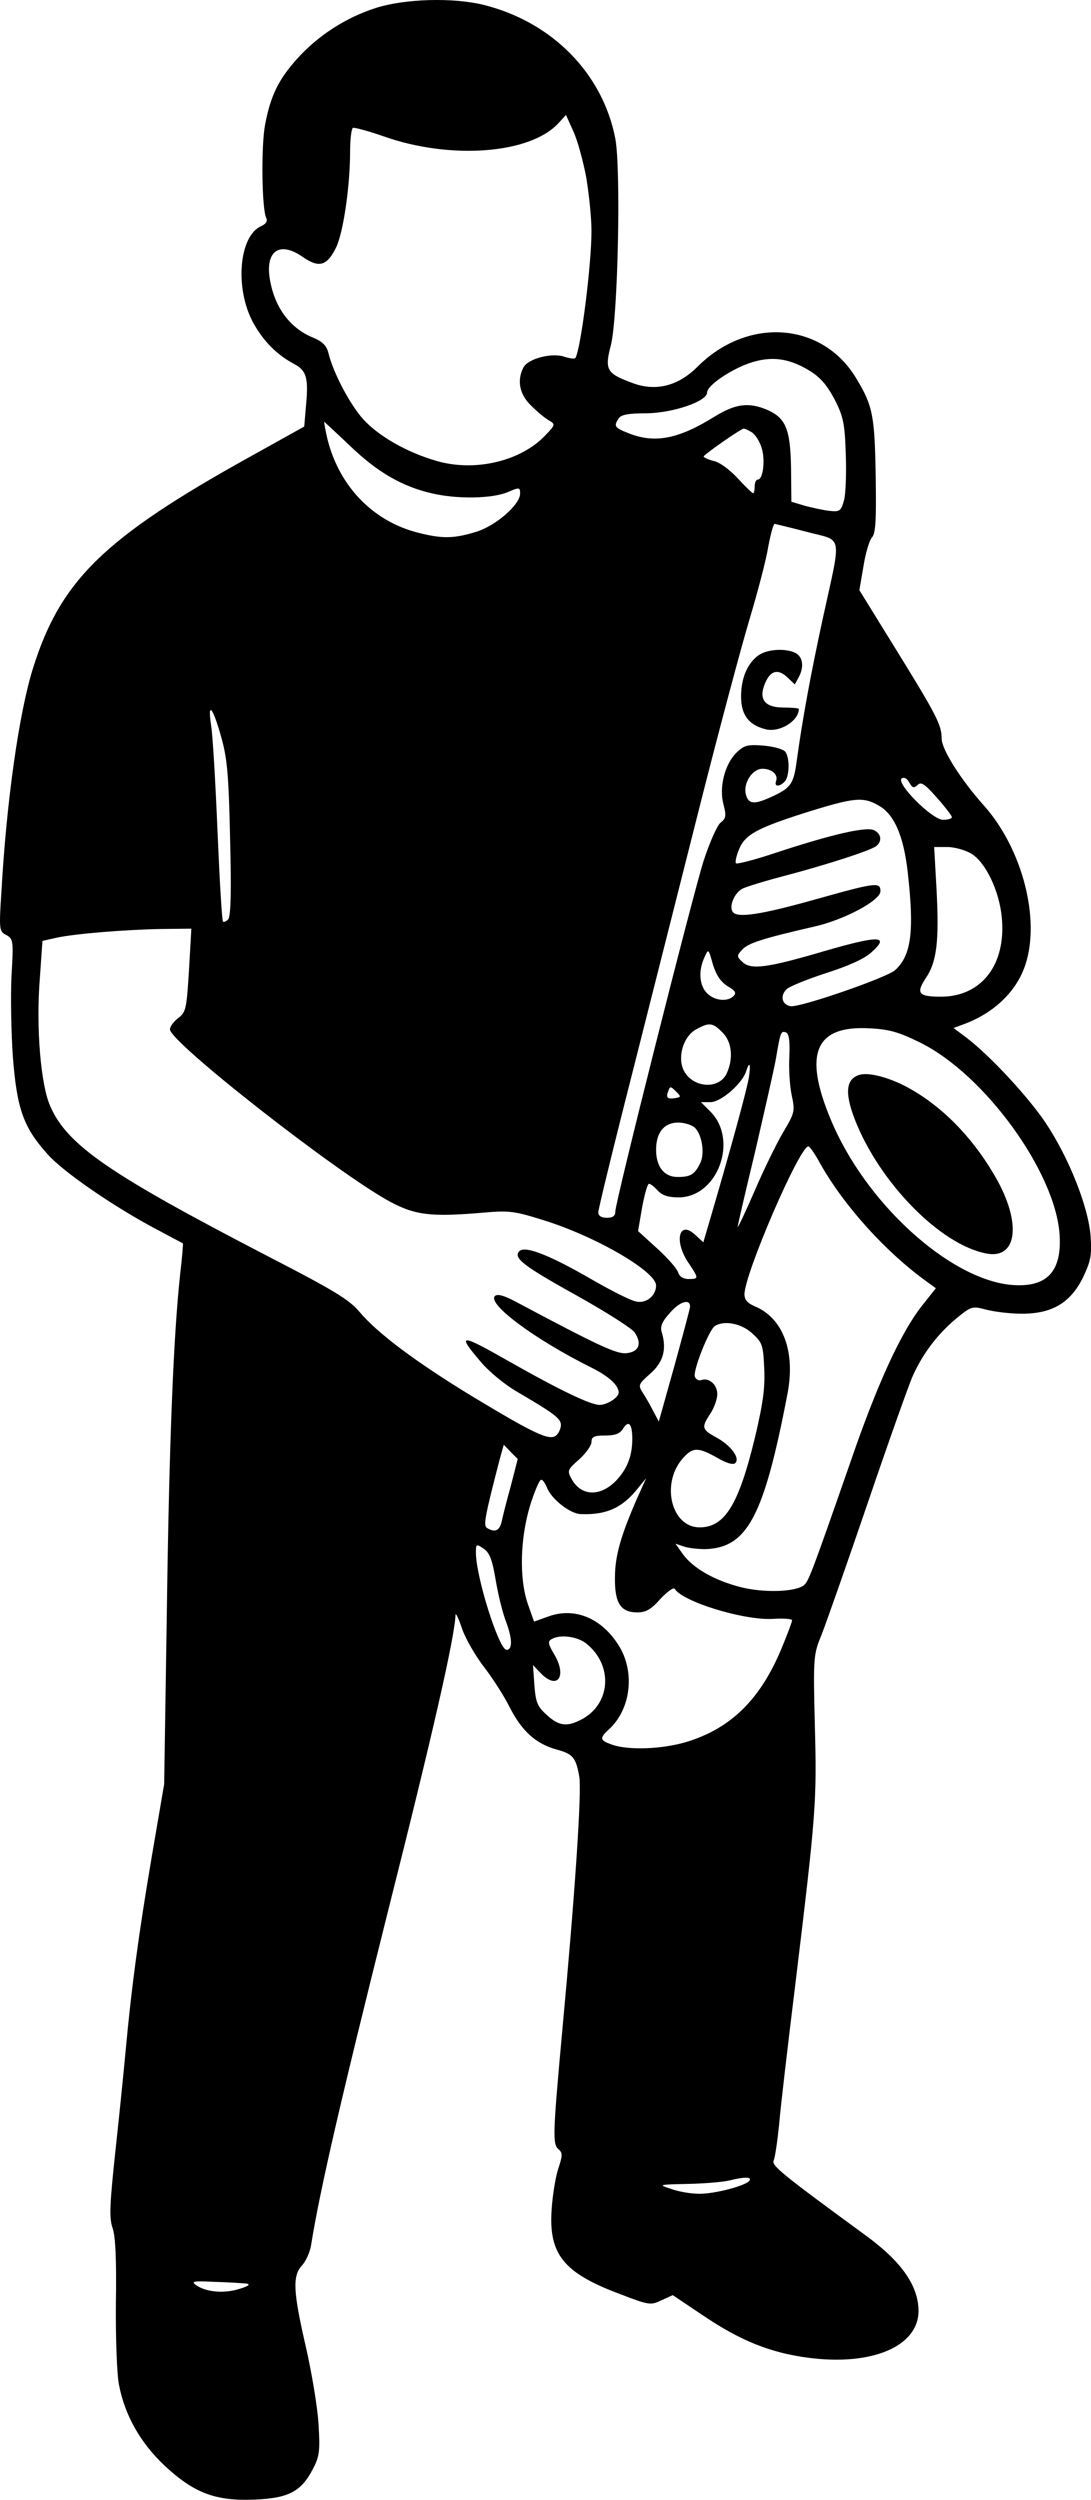 <?xml version="1.0" standalone="no"?>
<!DOCTYPE svg PUBLIC "-//W3C//DTD SVG 20010904//EN"
 "http://www.w3.org/TR/2001/REC-SVG-20010904/DTD/svg10.dtd">
<svg version="1.0" xmlns="http://www.w3.org/2000/svg"
 width="320.924pt" height="734.883pt" viewBox="0 0 320.924 734.883"
 preserveAspectRatio="xMidYMid meet">
<g transform="translate(-75.01,762.994) scale(0.1,-0.1)"
fill="#000000" stroke="none">
<path d="M1854 7606 c-87 -28 -169 -81 -230 -149 -54 -60 -78 -108 -94 -193
-12 -61 -10 -246 3 -274 5 -10 0 -18 -15 -25 -65 -29 -78 -183 -23 -284 30
-54 69 -94 122 -122 35 -19 41 -41 33 -124 l-5 -59 -160 -89 c-429 -238 -557
-363 -638 -622 -41 -131 -78 -391 -93 -661 -7 -108 -6 -112 15 -123 20 -11 21
-16 15 -119 -3 -59 -1 -167 4 -240 12 -152 31 -206 102 -285 45 -51 191 -152
317 -219 43 -23 79 -42 81 -43 1 -1 -2 -42 -8 -91 -19 -176 -32 -478 -39 -984
l-8 -515 -36 -210 c-39 -230 -60 -386 -77 -570 -6 -66 -20 -203 -31 -304 -16
-150 -18 -190 -8 -220 9 -24 12 -97 10 -221 -1 -102 3 -210 9 -240 17 -90 63
-171 134 -238 87 -81 150 -105 266 -100 99 4 137 24 171 91 19 36 21 53 16
132 -3 49 -20 151 -37 225 -38 165 -40 210 -11 241 11 12 23 39 26 58 27 168
90 438 226 981 134 531 197 809 199 873 1 7 10 -13 20 -43 11 -30 40 -80 65
-112 24 -31 58 -84 74 -116 36 -71 77 -108 138 -125 48 -13 57 -23 67 -79 8
-42 -13 -351 -50 -748 -28 -308 -29 -334 -10 -349 11 -10 11 -18 -1 -54 -8
-23 -17 -76 -20 -119 -10 -135 34 -190 204 -253 83 -32 88 -32 119 -17 l33 15
88 -59 c111 -75 198 -110 310 -125 189 -25 326 34 325 139 -1 73 -50 143 -152
218 -253 185 -281 208 -274 223 4 9 11 57 16 106 4 50 26 236 48 415 61 503
63 535 57 759 -5 202 -4 207 20 266 13 33 74 206 135 385 61 179 121 348 133
375 30 67 74 124 128 169 44 36 47 37 88 26 23 -6 70 -12 105 -12 89 0 143 32
180 107 23 49 26 64 22 123 -7 86 -64 229 -132 331 -51 76 -160 194 -231 249
l-40 30 30 11 c89 33 155 96 181 174 45 134 -8 340 -120 467 -70 78 -126 167
-126 199 0 40 -15 69 -140 271 l-102 165 12 70 c6 38 17 76 25 85 11 12 13 51
11 180 -3 178 -8 207 -58 289 -100 165 -319 180 -466 33 -58 -58 -125 -74
-194 -47 -73 27 -80 38 -61 110 21 82 30 520 13 608 -37 190 -184 341 -385
392 -91 23 -235 19 -321 -9z m621 -500 c8 -49 15 -118 15 -155 0 -99 -31 -344
-47 -373 -2 -4 -16 -2 -32 3 -37 13 -107 -5 -121 -31 -20 -38 -12 -80 23 -113
18 -18 41 -37 52 -43 19 -11 19 -13 -10 -43 -72 -77 -208 -109 -321 -76 -86
25 -168 71 -215 122 -39 43 -89 137 -103 196 -5 20 -17 33 -44 44 -67 27 -112
86 -127 166 -17 88 26 120 95 72 49 -34 72 -27 99 28 21 44 41 179 41 284 0
34 4 64 8 67 4 2 45 -9 91 -25 195 -69 429 -52 513 38 l23 25 22 -49 c12 -26
29 -88 38 -137z m655 -565 c33 -20 52 -42 75 -85 26 -51 30 -71 33 -160 2 -56
0 -117 -5 -136 -9 -32 -12 -35 -42 -32 -18 2 -50 9 -73 15 l-40 12 -1 100 c-2
115 -16 147 -72 171 -54 22 -92 17 -155 -22 -105 -65 -174 -78 -250 -48 -43
17 -45 21 -30 44 7 11 29 15 82 15 78 1 178 35 178 61 0 20 65 65 123 86 64
22 116 16 177 -21z m-1350 -222 c80 -77 153 -119 239 -139 75 -18 178 -16 224
3 35 15 37 15 37 -4 0 -33 -73 -96 -131 -113 -66 -20 -100 -20 -173 -1 -133
35 -233 141 -265 284 -5 23 -8 41 -7 41 0 0 35 -32 76 -71z m1180 41 c10 -5
24 -26 30 -45 12 -36 5 -95 -11 -95 -5 0 -9 -9 -9 -20 0 -11 -2 -20 -5 -20 -2
0 -23 20 -45 44 -23 25 -54 48 -71 51 -16 4 -29 10 -29 13 1 6 110 82 118 82
2 0 12 -4 22 -10z m165 -294 c106 -28 101 0 45 -256 -35 -162 -59 -291 -76
-415 -9 -68 -17 -80 -67 -104 -57 -27 -75 -27 -83 4 -8 33 19 75 49 75 28 0
47 -18 40 -36 -6 -17 9 -18 25 -2 14 14 16 67 3 87 -5 8 -32 16 -64 19 -49 4
-58 1 -81 -21 -34 -34 -51 -101 -38 -151 9 -34 8 -42 -9 -55 -10 -9 -32 -59
-49 -111 -33 -104 -260 -1003 -260 -1032 0 -13 -8 -18 -25 -18 -16 0 -25 6
-25 16 0 9 45 194 101 413 55 218 145 574 200 791 55 217 120 460 144 540 24
80 49 175 55 213 7 37 15 67 19 67 3 -1 47 -11 96 -24z m-1723 -607 c17 -61
21 -114 25 -297 4 -156 2 -227 -6 -235 -6 -6 -13 -9 -15 -6 -3 3 -10 122 -16
264 -6 143 -14 284 -19 313 -11 74 6 52 31 -39z m2047 -137 c10 11 21 4 57
-37 24 -27 44 -53 44 -57 0 -5 -12 -8 -26 -8 -32 0 -141 109 -121 122 7 4 16
-1 22 -13 9 -15 13 -17 24 -7z m-111 -62 c44 -27 70 -89 82 -192 20 -175 11
-247 -37 -290 -24 -22 -279 -110 -307 -106 -26 4 -32 31 -12 50 8 8 60 29 115
47 66 21 113 42 134 61 56 50 24 51 -138 4 -170 -50 -217 -56 -242 -31 -16 15
-16 18 1 36 17 18 58 32 211 67 89 20 195 77 195 104 0 28 -13 26 -195 -25
-157 -44 -228 -55 -240 -35 -11 18 7 57 30 68 13 6 68 23 122 37 129 34 255
75 271 88 17 14 15 35 -6 46 -22 12 -122 -11 -284 -64 -65 -22 -120 -36 -123
-33 -3 3 1 22 9 41 17 43 53 62 186 105 156 49 179 51 228 22z m270 -140 c42
-26 82 -110 89 -188 13 -138 -60 -232 -179 -232 -66 0 -74 10 -45 54 33 48 40
110 32 261 l-7 125 38 0 c22 0 54 -9 72 -20z m-2302 -342 c-7 -114 -9 -124
-32 -141 -13 -10 -24 -25 -24 -33 0 -38 499 -428 650 -508 72 -38 118 -44 270
-31 78 7 93 5 182 -23 153 -48 328 -150 328 -191 0 -30 -29 -54 -59 -47 -14 2
-78 34 -141 71 -119 68 -186 93 -202 77 -19 -19 9 -42 164 -128 88 -49 167
-99 175 -111 22 -33 13 -57 -24 -61 -29 -3 -81 21 -327 152 -34 18 -53 23 -60
16 -23 -23 115 -126 281 -209 53 -26 83 -53 83 -75 0 -14 -34 -36 -56 -36 -27
0 -117 43 -272 131 -139 79 -149 79 -78 -4 24 -29 71 -67 103 -86 113 -66 133
-81 133 -100 0 -10 -6 -24 -14 -31 -20 -16 -64 5 -245 114 -166 101 -280 186
-333 249 -30 36 -74 63 -270 164 -465 241 -590 326 -640 441 -28 62 -42 230
-31 372 l8 114 40 9 c54 12 201 24 309 26 l89 1 -7 -122z m1584 -47 c23 -13
27 -20 18 -29 -18 -18 -56 -14 -78 8 -23 23 -26 66 -8 105 12 27 12 27 25 -20
10 -32 23 -51 43 -64z m-15 -136 c28 -27 33 -76 13 -120 -22 -49 -101 -44
-127 9 -19 40 0 100 37 120 38 21 49 20 77 -9z m582 -30 c190 -94 398 -381
410 -565 7 -110 -39 -157 -145 -147 -183 19 -429 244 -529 488 -80 192 -45
275 115 266 59 -3 86 -11 149 -42z m-385 -40 c-2 -36 1 -87 7 -115 10 -47 9
-51 -26 -110 -20 -34 -58 -112 -84 -173 -27 -62 -49 -108 -49 -104 0 5 23 104
51 220 27 117 55 239 61 272 14 82 15 85 30 80 9 -4 12 -24 10 -70z m-119 -62
c-5 -33 -51 -202 -114 -417 l-20 -68 -24 22 c-48 45 -63 -19 -20 -82 31 -46
31 -48 1 -48 -16 0 -27 7 -31 19 -3 11 -31 43 -62 71 l-56 51 12 70 c7 38 16
69 20 69 5 0 16 -9 26 -20 13 -14 31 -20 61 -20 115 0 177 168 94 252 l-28 28
28 0 c31 0 94 55 105 91 10 31 14 22 8 -18z m-216 -61 c-24 -4 -29 1 -21 21 5
14 7 14 22 -1 16 -16 16 -17 -1 -20z m57 -87 c22 -22 30 -78 15 -106 -16 -32
-28 -39 -66 -39 -39 0 -63 30 -63 80 0 51 24 80 65 80 18 0 40 -7 49 -15z
m369 -106 c70 -124 191 -258 311 -345 l29 -21 -42 -53 c-61 -78 -130 -227
-210 -460 -113 -324 -122 -348 -136 -360 -25 -20 -117 -23 -185 -6 -79 20
-141 56 -171 97 l-22 31 24 -8 c13 -5 42 -8 64 -8 123 4 172 95 241 454 25
126 -12 225 -96 260 -21 9 -30 19 -30 35 0 60 162 435 188 435 4 0 20 -23 35
-51z m-383 -420 c0 -5 -21 -83 -46 -174 l-46 -164 -17 32 c-9 18 -23 42 -31
54 -13 21 -12 24 23 55 39 34 49 73 33 124 -4 15 2 30 26 56 28 32 58 41 58
17z m182 -78 c30 -27 33 -34 36 -102 3 -57 -3 -103 -27 -204 -48 -199 -89
-265 -163 -265 -82 0 -114 125 -52 200 31 36 46 37 103 5 29 -17 48 -22 54
-16 15 15 -14 53 -57 76 -42 23 -43 29 -16 70 11 17 20 42 20 57 0 28 -25 49
-47 41 -7 -3 -16 2 -19 10 -6 17 41 137 59 149 27 17 77 8 109 -21z m-352
-311 c0 -50 -15 -88 -47 -122 -47 -49 -104 -47 -132 5 -13 24 -11 27 23 57 20
18 36 41 36 51 0 15 7 19 40 19 29 0 43 5 52 19 17 28 28 16 28 -29z m-357
-137 c-12 -43 -24 -90 -27 -105 -6 -28 -20 -34 -43 -20 -12 7 -7 32 38 206
l11 39 20 -21 21 -21 -20 -78z m106 -6 c13 -34 68 -77 99 -78 75 -3 122 18
167 74 l26 32 -27 -60 c-48 -110 -65 -169 -65 -233 -1 -75 17 -102 66 -102 25
0 41 9 68 40 20 21 39 35 42 29 24 -38 204 -93 288 -88 32 2 57 0 57 -4 0 -5
-14 -42 -31 -83 -62 -149 -148 -234 -277 -274 -71 -22 -172 -26 -221 -9 -37
13 -38 19 -10 45 65 59 78 169 29 247 -51 81 -130 113 -207 85 l-42 -15 -18
51 c-26 75 -23 192 6 289 13 42 28 77 33 77 5 0 12 -11 17 -23z m-151 -271 c7
-42 21 -100 32 -127 17 -47 18 -79 0 -79 -22 0 -90 214 -90 286 0 25 1 26 22
12 18 -12 26 -32 36 -92z m266 -187 c81 -64 73 -179 -14 -224 -42 -22 -66 -19
-101 13 -28 25 -33 37 -37 88 l-4 59 21 -22 c51 -54 81 -11 40 56 -16 27 -18
36 -7 42 24 15 75 9 102 -12z m481 -1579 c-9 -15 -104 -40 -149 -39 -23 0 -59
6 -81 14 -40 13 -39 13 50 15 50 1 104 6 120 10 44 11 67 11 60 0z m-1480
-303 c13 -2 6 -8 -22 -16 -44 -14 -98 -9 -127 12 -15 11 -5 12 56 9 40 -1 82
-4 93 -5z"/>
<path d="M2982 5704 c-33 -23 -52 -67 -52 -122 0 -54 23 -84 73 -96 41 -10 97
25 97 60 0 2 -20 4 -45 4 -55 0 -74 24 -55 70 16 39 38 45 66 19 l22 -21 11
20 c17 31 13 60 -8 72 -29 15 -83 12 -109 -6z"/>
<path d="M3281 4471 c-43 -11 -47 -53 -16 -133 73 -186 252 -368 387 -393 88
-17 103 84 33 213 -64 116 -152 210 -252 268 -56 33 -121 52 -152 45z"/>
</g>
</svg>
